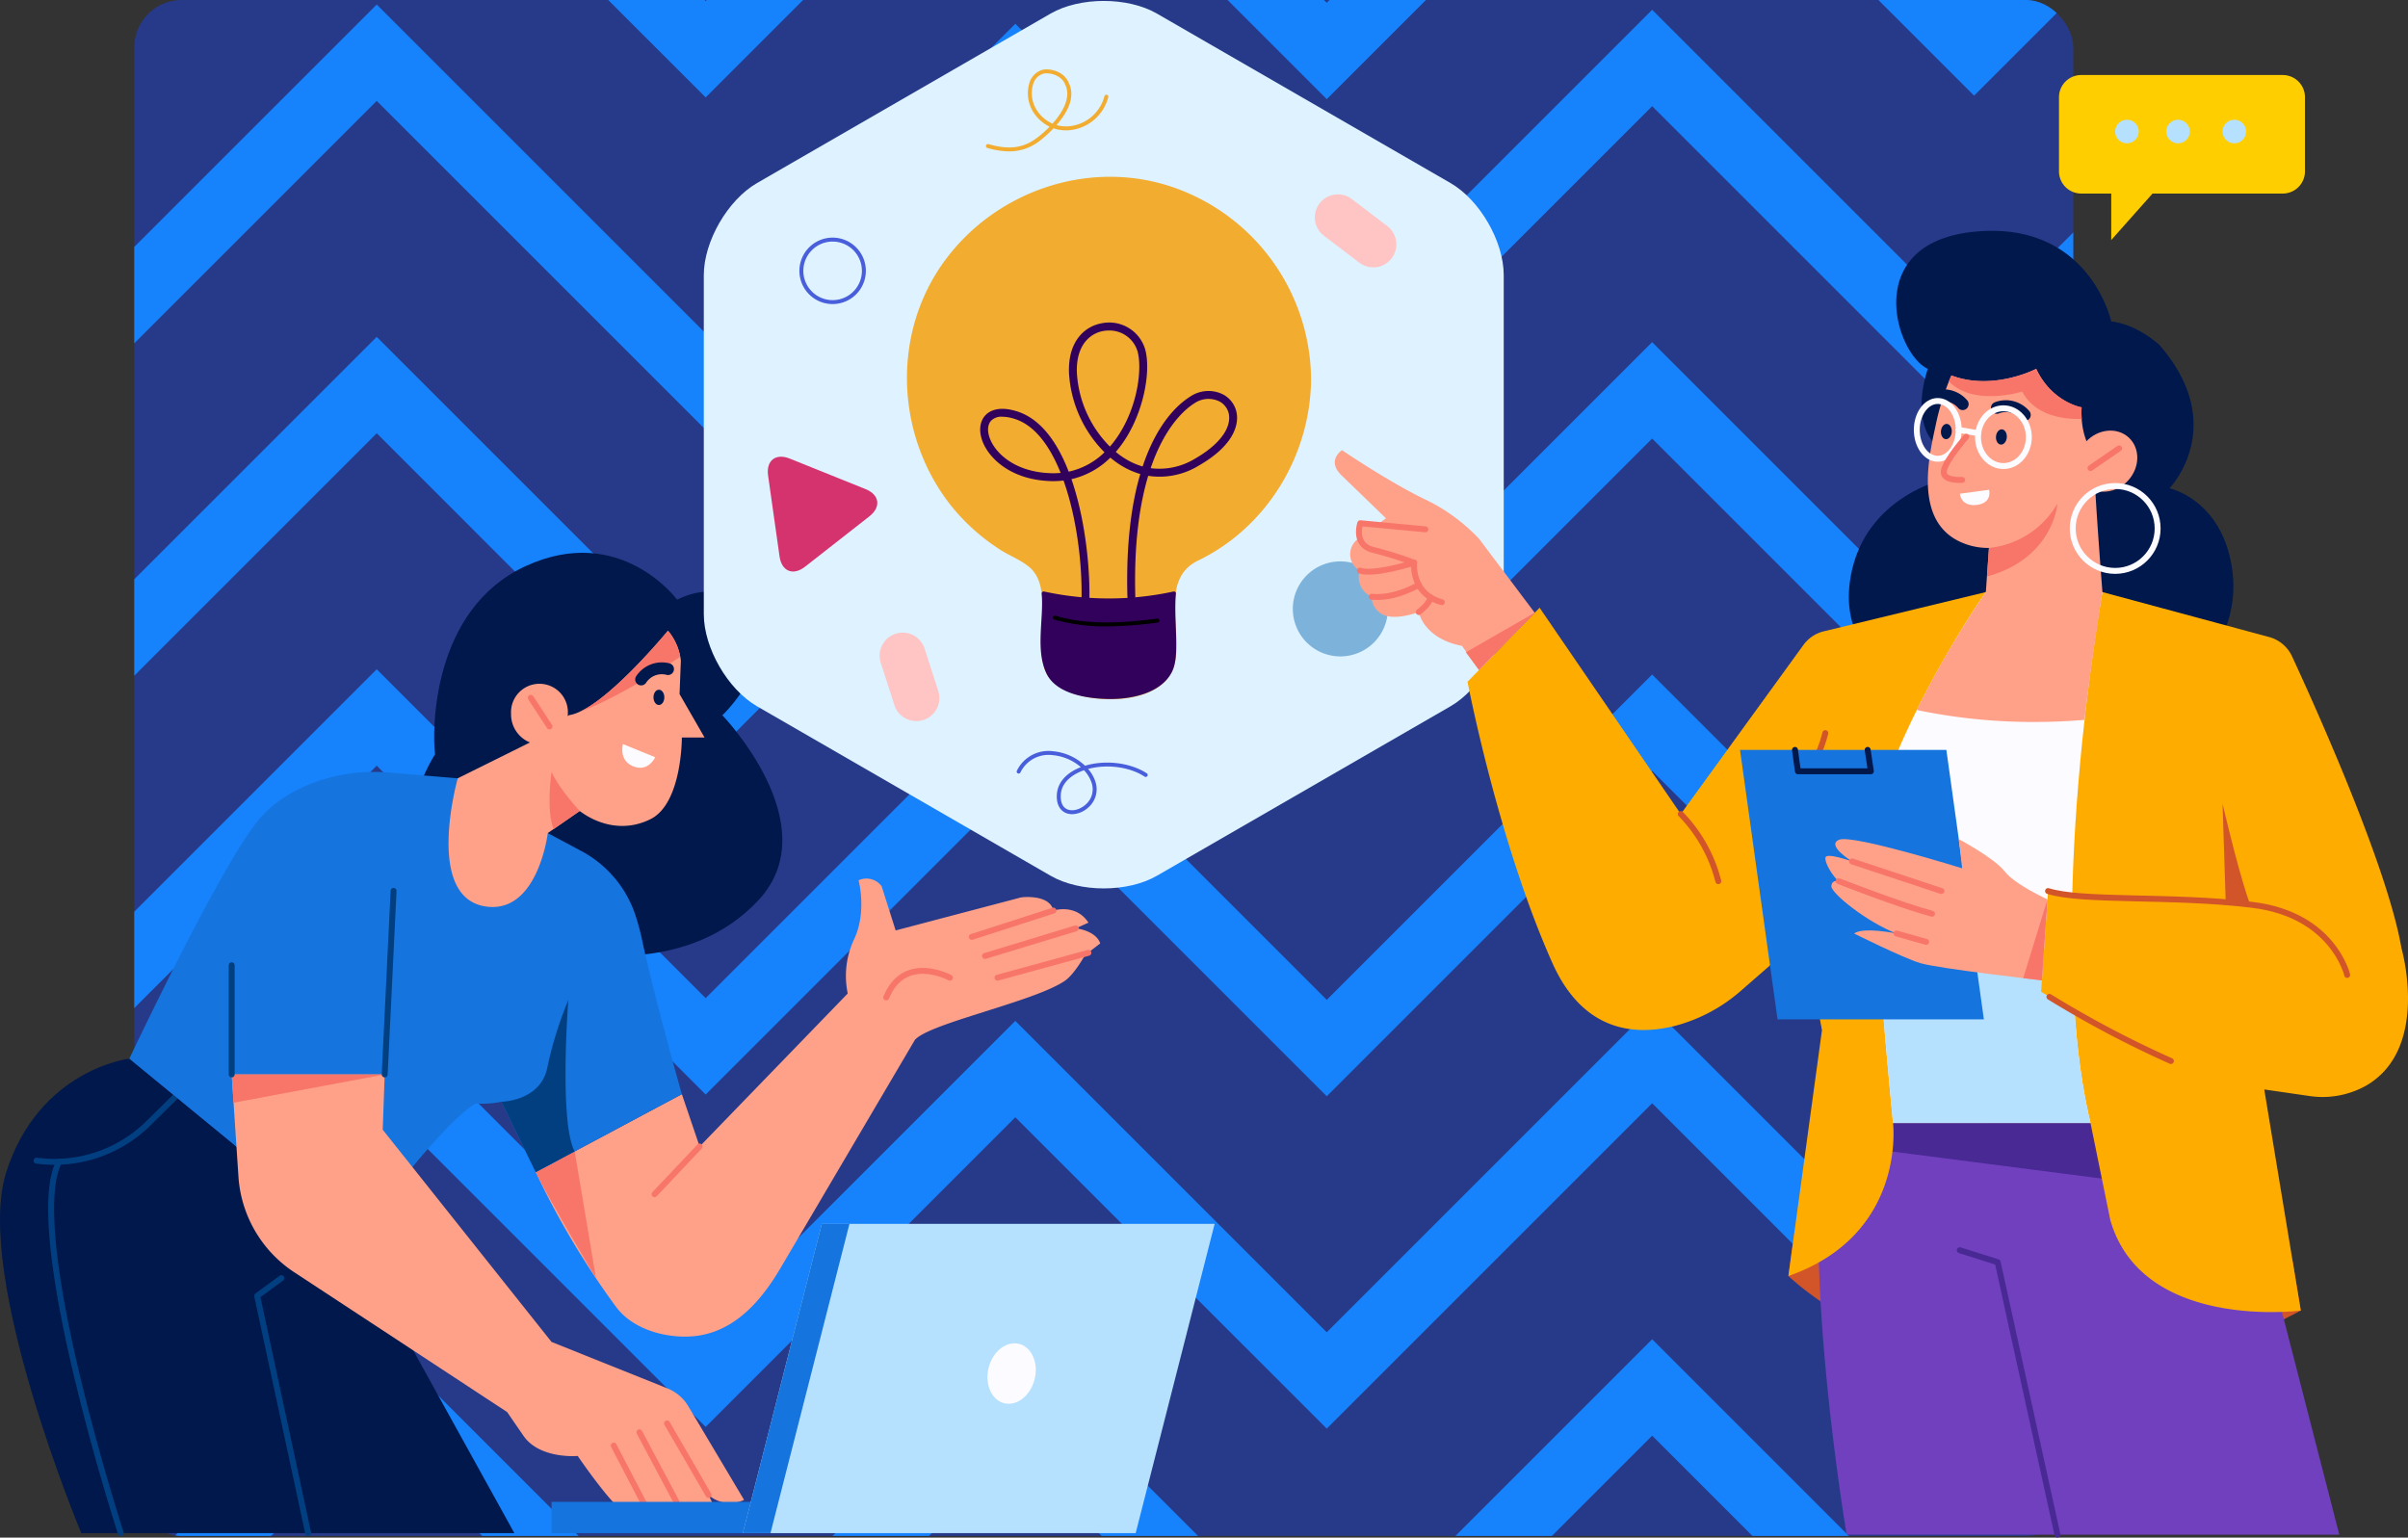 <svg xmlns="http://www.w3.org/2000/svg" xmlns:xlink="http://www.w3.org/1999/xlink" width="609.762" height="389.417" viewBox="0 0 609.762 389.417">
  <rect x="0" y="0" width="609.762" height="389.417" fill="#333333" stroke="none"/>
  <defs>
    <clipPath id="clip-path">
      <rect id="Rectángulo_382963" data-name="Rectángulo 382963" width="491" height="389" rx="12" transform="translate(844 10451)" fill="#273a89"/>
    </clipPath>
    <clipPath id="clip-path-2">
      <rect id="Rectángulo_382951" data-name="Rectángulo 382951" width="307.581" height="249.03" fill="none"/>
    </clipPath>
    <clipPath id="clip-path-3">
      <rect id="Rectángulo_382952" data-name="Rectángulo 382952" width="202.561" height="224.765" fill="none"/>
    </clipPath>
    <clipPath id="clip-path-4">
      <rect id="Rectángulo_382949" data-name="Rectángulo 382949" width="271.762" height="370.417" fill="none"/>
    </clipPath>
  </defs>
  <g id="Grupo_1073734" data-name="Grupo 1073734" transform="translate(-810 -10451)">
    <rect id="Rectángulo_382871" data-name="Rectángulo 382871" width="491" height="389" rx="12" transform="translate(844 10451)" fill="#273a89"/>
    <g id="Enmascarar_grupo_157" data-name="Enmascarar grupo 157" clip-path="url(#clip-path)">
      <g id="Grupo_1073744" data-name="Grupo 1073744" transform="translate(-172.09 -78.551)">
        <path id="Trazado_824546" data-name="Trazado 824546" d="M90.283,0l83.292,83.292,78.415-78.42,78.861,78.861,82.4-82.4,81.518,81.517L568.413,9.207l12.209,12.209-85.848,85.848L413.257,25.751l-82.4,82.4L251.991,29.294l-78.415,78.415L90.283,24.418,12.214,102.487,0,90.283Z" transform="translate(987.2 10867.4)" fill="#1682fb"/>
        <path id="Trazado_824547" data-name="Trazado 824547" d="M90.283,16.8l83.292,83.287,78.415-78.41,78.861,78.856,82.4-82.4,81.518,81.517L568.413,26l12.209,12.214-85.848,85.848L413.257,42.541l-82.4,82.4L251.991,46.084,173.575,124.5,90.283,41.213,12.214,119.282,0,107.078Z" transform="translate(987.2 10766.43)" fill="#1682fb"/>
        <path id="Trazado_824548" data-name="Trazado 824548" d="M90.283,33.59l83.292,83.287,78.415-78.415,78.861,78.856,82.4-82.4,81.518,81.517,73.639-73.644,12.209,12.214-85.848,85.848L413.257,59.336l-82.4,82.4L251.991,62.88l-78.415,78.415L90.283,58.008,12.214,136.077,0,123.869Z" transform="translate(987.2 10665.46)" fill="#1682fb"/>
        <path id="Trazado_824549" data-name="Trazado 824549" d="M90.283,50.387l83.292,83.292,78.415-78.415,78.861,78.856,82.4-82.4,81.518,81.523,73.639-73.644L580.622,71.8,494.774,157.65,413.257,76.132l-82.4,82.4L251.991,79.676,173.575,158.1,90.283,74.8,12.214,152.879,0,140.67Z" transform="translate(987.2 10564.484)" fill="#1682fb"/>
        <path id="Trazado_824550" data-name="Trazado 824550" d="M90.283,67.182l83.292,83.292,78.415-78.415,78.861,78.856,82.4-82.4,81.518,81.517,73.639-73.644,12.209,12.209-85.848,85.853L413.257,92.928l-82.4,82.4L251.991,96.471l-78.415,78.415L90.283,91.594,12.214,169.669,0,157.46Z" transform="translate(987.2 10463.515)" fill="#1682fb"/>
        <path id="Trazado_824551" data-name="Trazado 824551" d="M90.283,83.977l83.292,83.287,78.415-78.415L330.852,167.7l82.4-82.4,81.518,81.517,73.639-73.644,12.209,12.214L494.774,191.24l-81.518-81.517-82.4,82.4-78.861-78.861-78.415,78.415L90.283,108.395,12.214,186.464,0,174.255Z" transform="translate(987.2 10362.544)" fill="#1682fb"/>
      </g>
    </g>
    <g id="Grupo_1073731" data-name="Grupo 1073731" transform="translate(810 10591)">
      <g id="Grupo_1073730" data-name="Grupo 1073730" transform="translate(0)" clip-path="url(#clip-path-2)">
        <path id="Trazado_824461" data-name="Trazado 824461" d="M153.249,101.307S180.5,106.864,198,87.864s-9.25-46.719-9.25-46.719,14.25-13.281,7.5-26.031c0,0-6.667-9.25-18.958-3.25,0,0-14.368-19.5-38.33-8.5s-23.705,42-22.962,47.668c0,0-29.575,45.508,37.25,50.275" transform="translate(-5.835 0)" fill="#00184c"/>
        <path id="Trazado_824462" data-name="Trazado 824462" d="M65.979,137.113l4.5,13.25,37.5-38.75a21.8,21.8,0,0,1,1.583-13.667c3.334-7,1.167-15,1.167-15a4.769,4.769,0,0,1,5.833,1.5l3.553,11.2L151,87.509a6.852,6.852,0,0,1,1.75-.312c2.051-.094,6.547.091,7.314,3.416,0,0,5.667-1.875,8.868,3.062l-3.2,1.438s5.021.479,6.188,3.812l-3.875,2.993s-2.688,4.883-5.146,6.528c-7.933,5.311-34.167,10.667-37.917,14.917L90.967,181.14c-4.874,8.28-11.4,15.743-20.905,17.14-6.372.936-16.043-.845-20.833-7.417a205.871,205.871,0,0,1-20.25-34Z" transform="translate(106.685 0)" fill="#ffa189"/>
        <line id="Línea_236" data-name="Línea 236" x1="11.417" y2="12.083" transform="translate(165.747 150.363)" fill="none" stroke="#f8756a" stroke-linecap="round" stroke-linejoin="round" stroke-width="1.5"/>
        <path id="Trazado_824463" data-name="Trazado 824463" d="M166.527,151.6l5.39,32.1s-11.666-19.478-15.25-26.833Z" transform="translate(-21.003 0)" fill="#f8756a"/>
        <line id="Línea_237" data-name="Línea 237" x1="20.667" y2="6.667" transform="translate(246.081 90.613)" fill="none" stroke="#f8756a" stroke-linecap="round" stroke-linejoin="round" stroke-width="1.5"/>
        <line id="Línea_238" data-name="Línea 238" x1="23" y2="7" transform="translate(249.414 95.113)" fill="none" stroke="#f8756a" stroke-linecap="round" stroke-linejoin="round" stroke-width="1.5"/>
        <line id="Línea_239" data-name="Línea 239" x1="23.034" y2="6.307" transform="translate(252.581 101.307)" fill="none" stroke="#f8756a" stroke-linecap="round" stroke-linejoin="round" stroke-width="1.5"/>
        <path id="Trazado_824464" data-name="Trazado 824464" d="M83.167,107.613s-11.5-6.25-16.125,5" transform="translate(157.372 0)" fill="none" stroke="#f8756a" stroke-linecap="round" stroke-linejoin="round" stroke-width="1.5"/>
        <path id="Trazado_824465" data-name="Trazado 824465" d="M210.08,128.113s-22.833,2.667-31.167,28.75,19,91.417,19,91.417H307.58l-40.667-73.5Z" transform="translate(-177.332 0)" fill="#00184c"/>
        <path id="Trazado_824466" data-name="Trazado 824466" d="M235.665,183.7l-6.124,4.5,12.916,60.083" transform="translate(-164.418 0)" fill="none" stroke="#013f81" stroke-linecap="round" stroke-linejoin="round" stroke-width="1.5"/>
        <path id="Trazado_824467" data-name="Trazado 824467" d="M298.334,137.713l-6.856,6.769a33.876,33.876,0,0,1-28.1,9.494l-.233-.03" transform="translate(-253.895 0)" fill="none" stroke="#013f81" stroke-linecap="round" stroke-linejoin="round" stroke-width="1.5"/>
        <path id="Trazado_824468" data-name="Trazado 824468" d="M294.643,248.28s-24.667-76.058-15.667-94.029" transform="translate(-264.062 0)" fill="none" stroke="#013f81" stroke-linecap="round" stroke-linejoin="round" stroke-width="1.5"/>
        <path id="Trazado_824469" data-name="Trazado 824469" d="M167.25,68.18c4.687-5.906,11.316-9.11,17.036-10.847a44.342,44.342,0,0,1,16.564-1.656l17.233,1.436,22.8,13.876,8.413,4.5a28.588,28.588,0,0,1,13.68,16,60.581,60.581,0,0,1,1.858,6.882c3,14.25,10,38.75,10,38.75l-37,19.75-8.688-17.833a23.891,23.891,0,0,1-6.562.417c-9.333,5.5-30.833,35.333-30.833,35.333l-56.833-46.667S157.25,80.78,167.25,68.18" transform="translate(-102.169 0)" fill="#1574dd"/>
        <path id="Trazado_824470" data-name="Trazado 824470" d="M162.057,139.03s9.852-.119,11.6-8.583a96.773,96.773,0,0,1,5.333-17.167s-2.375,31.083,1.61,38.32l-9.86,5.263Z" transform="translate(-35.081 0)" fill="#013f81"/>
        <path id="Trazado_824471" data-name="Trazado 824471" d="M131.5,57.113l18.285-9.075A7.667,7.667,0,0,1,145,40.8a7.2,7.2,0,1,1,14.375,0c0,.2-.014.39-.028.584l.305-.26c8.473-1.137,25.081-21.394,25.084-21.4A14.459,14.459,0,0,1,188,27.28l-.333,8.5,6.333,11h-5.75s.083,16.666-7.917,20.666c-6.971,3.486-13.687,1.149-17.946-2.046L154.3,70.988s-2.466,20.292-15.466,18.625c-15.974-2.048-7.333-32.5-7.333-32.5" transform="translate(-15.587 0)" fill="#ffa189"/>
        <path id="Trazado_824472" data-name="Trazado 824472" d="M135.328,40.363c8.862-3.907,22.575-20.632,22.578-20.636a14.365,14.365,0,0,1,3.1,6.588c-6.74,4.492-17.256,11.014-25.681,14.049Z" transform="translate(11.244 0)" fill="#f8756a"/>
        <path id="Trazado_824473" data-name="Trazado 824473" d="M168.43,65.4s-5.137-5.492-7.137-9.89c0,0-1.45,9.563.525,14.458Z" transform="translate(-21.629 0)" fill="#f8756a"/>
        <line id="Línea_240" data-name="Línea 240" x1="4.737" y1="7.25" transform="translate(134.414 36.738)" fill="none" stroke="#f8756a" stroke-linecap="round" stroke-linejoin="round" stroke-width="1.5"/>
        <path id="Trazado_824474" data-name="Trazado 824474" d="M150.009,51.78l-8.167-3.333s-1.271,4.416,3.042,5.791c3.5,1.117,5.125-2.458,5.125-2.458" transform="translate(15.905 0)" fill="#fcfbff"/>
        <path id="Trazado_824475" data-name="Trazado 824475" d="M139.354,36.613c0,1.07.616,1.937,1.375,1.937s1.375-.867,1.375-1.937-.616-1.937-1.375-1.937-1.375.867-1.375,1.937" transform="translate(26.123 0)" fill="#00184c"/>
        <path id="Trazado_824476" data-name="Trazado 824476" d="M145.229,29.459a6.264,6.264,0,0,0-6.812,2.625" transform="translate(23.935 0)" fill="none" stroke="#00184c" stroke-linecap="round" stroke-linejoin="round" stroke-width="3"/>
        <path id="Trazado_824477" data-name="Trazado 824477" d="M157.917,132.113l-.5,14,42.75,53.75L229.5,211.619a10.871,10.871,0,0,1,5.3,4.531l14.118,23.713a8.213,8.213,0,0,1-9-1.25l1.75,3.625s-6.625,1.625-9.875-1.875l1.5,2.875a13.831,13.831,0,0,1-8.263.371s-6.112,0-8.487-2.371c-3.88-3.874-9.75-12.5-9.75-12.5s-9.625.875-13.75-5.125l-4.125-6-53.906-35.4a31.479,31.479,0,0,1-14.13-24.23l-1.714-25.869Z" transform="translate(-60.503 0)" fill="#ffa189"/>
        <line id="Línea_241" data-name="Línea 241" x1="10.5" y1="18.125" transform="translate(168.914 220.488)" fill="none" stroke="#f8756a" stroke-linecap="round" stroke-linejoin="round" stroke-width="1.5"/>
        <line id="Línea_242" data-name="Línea 242" x1="9.375" y1="17.625" transform="translate(161.914 222.738)" fill="none" stroke="#f8756a" stroke-linecap="round" stroke-linejoin="round" stroke-width="1.5"/>
        <line id="Línea_243" data-name="Línea 243" x1="9.112" y1="17.496" transform="translate(155.414 226.114)" fill="none" stroke="#f8756a" stroke-linecap="round" stroke-linejoin="round" stroke-width="1.5"/>
        <path id="Trazado_824478" data-name="Trazado 824478" d="M248.917,132.113h-38.75l.475,7.163Z" transform="translate(-151.502 0)" fill="#f8756a"/>
        <rect id="Rectángulo_382950" data-name="Rectángulo 382950" width="93.25" height="7.917" transform="translate(139.664 240.363)" fill="#1574dd"/>
        <path id="Trazado_824479" data-name="Trazado 824479" d="M0,248.28H99.478l20-78.333H20Z" transform="translate(188.103 0)" fill="#b5e1ff"/>
        <path id="Trazado_824480" data-name="Trazado 824480" d="M112.478,169.947h7l-20,78.333h-7Z" transform="translate(95.625 0)" fill="#1574dd"/>
        <path id="Trazado_824481" data-name="Trazado 824481" d="M45.595,206.41c-1.037,4.153.729,8.17,3.944,8.973s6.662-1.913,7.7-6.066-.729-8.17-3.944-8.973-6.662,1.913-7.7,6.066" transform="translate(204.748 0)" fill="#fcfbff"/>
        <line id="Línea_244" data-name="Línea 244" y1="46.5" x2="2.25" transform="translate(97.414 85.613)" fill="none" stroke="#013f81" stroke-linecap="round" stroke-linejoin="round" stroke-width="1.5"/>
        <line id="Línea_245" data-name="Línea 245" y1="27.653" transform="translate(58.664 104.46)" fill="none" stroke="#013f81" stroke-linecap="round" stroke-linejoin="round" stroke-width="1.5"/>
      </g>
    </g>
    <g id="Grupo_1073733" data-name="Grupo 1073733" transform="translate(988.219 10451.235)">
      <g id="Grupo_1073732" data-name="Grupo 1073732" clip-path="url(#clip-path-3)">
        <path id="Trazado_824482" data-name="Trazado 824482" d="M189.1,46.132,114.746,3.207c-7.406-4.276-19.525-4.276-26.931,0L13.466,46.132C6.059,50.408,0,60.9,0,69.456v85.852c0,8.552,6.059,19.048,13.466,23.325l74.349,42.924c7.406,4.277,19.525,4.277,26.931,0l74.35-42.924c7.406-4.277,13.465-14.773,13.465-23.325V69.456c0-8.552-6.059-19.048-13.465-23.324" fill="#def2ff"/>
        <path id="Trazado_824483" data-name="Trazado 824483" d="M153.274,95.767a50.723,50.723,0,1,0-72.453,45.84c5.543,3.367,5.557,7.739,5.316,15.546-.2,6.572-.647,11.867,2.382,14.648,2.418,2.649,7.785,4.493,14.032,4.493s11.614-1.844,14.034-4.493c3.029-2.781,2.584-8.076,2.38-14.648-.24-7.807-.226-12.179,5.315-15.546a50.727,50.727,0,0,0,28.994-45.84" fill="#f2ac30"/>
        <path id="Trazado_824484" data-name="Trazado 824484" d="M153.774,95.767a51.842,51.842,0,0,0-34.932-48.575c-20.9-7.176-44.359.656-57.5,18.156-13.788,18.359-12.929,44.309,1.077,62.239A51.485,51.485,0,0,0,75,138.947c2.425,1.576,5.259,2.593,7.465,4.47s2.936,4.615,3.17,7.387c.5,5.877-1,11.965.451,17.752,1.173,4.669,6.233,6.709,10.46,7.645,7.138,1.579,19.832.824,22.482-7.645,2.622-8.383-3.989-21.924,6.149-26.827,17.465-8.445,28.461-26.709,28.6-45.962a.5.5,0,0,0-1,0,50.285,50.285,0,0,1-28.106,45.1c-4.048,2.028-5.825,5.562-6.195,9.938-.512,6.047,1.674,13.311-.99,18.985-2.835,6.039-12.873,6.36-18.392,5.812a18.289,18.289,0,0,1-9.449-3.419c-2.644-2.09-3.046-5.267-3.143-8.426-.171-5.549,1.121-11.528-.6-16.929-1.526-4.791-6.544-6.313-10.4-8.744A50.231,50.231,0,0,1,52.632,90.195c2.448-23.906,22.681-42.75,46.417-44.531a50.229,50.229,0,0,1,53.725,50.1.5.5,0,0,0,1,0" fill="#f2ac30"/>
        <path id="Trazado_824485" data-name="Trazado 824485" d="M119.044,150.063a76.664,76.664,0,0,1-32.985,0,54.634,54.634,0,0,1,.077,7.09c-.2,6.572-.645,11.867,2.383,14.648,2.418,2.649,7.784,4.493,14.031,4.493s11.614-1.844,14.034-4.493c3.03-2.781,2.585-8.076,2.381-14.648a54.957,54.957,0,0,1,.079-7.09" fill="#32015c"/>
        <path id="Trazado_824486" data-name="Trazado 824486" d="M118.911,149.58a77.336,77.336,0,0,1-32.719,0,.505.505,0,0,0-.633.482c.58,6.468-1.654,14.155,1.2,20.232,2.523,5.378,10.674,6.428,15.793,6.5,5.465.077,12.841-1.3,15.8-6.5,1.336-2.35,1.273-5.469,1.263-8.074-.014-4.053-.428-8.11-.066-12.158.058-.642-.943-.636-1,0-.538,6,1,12.332-.485,18.227-1.564,6.228-10.246,7.431-15.508,7.505-5.536.078-13.6-1.416-15.506-7.505-.837-2.677-.578-5.76-.495-8.522a81.2,81.2,0,0,0,.009-9.705l-.633.483a78.624,78.624,0,0,0,33.251,0c.63-.137.363-1.1-.266-.965" fill="#32015c"/>
        <path id="Trazado_824487" data-name="Trazado 824487" d="M96.622,153.468h-.035a1,1,0,0,1-.965-1.033c.315-9.136-1.082-21.3-4.531-30.972a21.673,21.673,0,0,1-3.23.145c-9.749-.285-15.328-5.412-17.144-9.717-1.143-2.71-.933-5.3.564-6.93.958-1.042,3.295-2.552,8.186-.961,5.931,1.932,10.1,7.887,12.934,15.219a18.555,18.555,0,0,0,9.063-4.908,30.966,30.966,0,0,1-8.99-20.088c-.3-8.312,4.233-11.978,8.577-12.638a9.487,9.487,0,0,1,10.721,6.674c1.612,5.952-.658,17.393-6.608,24.937q-.414.525-.844,1.017a20.369,20.369,0,0,0,3.151,2.169,17.346,17.346,0,0,0,3.654,1.521c3.646-10.979,8.955-15.734,11.954-17.64a8.262,8.262,0,0,1,8.426-.594,6.651,6.651,0,0,1,3.531,5.832c.035,2.443-1.168,7.266-9.6,12.127a19.029,19.029,0,0,1-12.9,2.645c-2.169,7.232-3.632,17.107-3.27,30.52a1,1,0,0,1-.973,1.028,1.021,1.021,0,0,1-1.027-.973c-.364-13.532,1.064-23.585,3.261-31.034a19.426,19.426,0,0,1-4.024-1.682,22.133,22.133,0,0,1-3.555-2.467,20.456,20.456,0,0,1-9.852,5.453c3.689,10.659,4.793,23.613,4.525,31.385a1,1,0,0,1-1,.966M75.567,105.3a3.67,3.67,0,0,0-2.813,1.013c-.952,1.036-1.025,2.83-.195,4.8,1.586,3.758,6.56,8.237,15.361,8.494a19.506,19.506,0,0,0,2.441-.078c-2.7-6.75-6.5-12-11.513-13.627a10.782,10.782,0,0,0-3.281-.6m37.588,13.036a17.337,17.337,0,0,0,11.284-2.442c5.511-3.179,8.645-6.957,8.6-10.366a4.616,4.616,0,0,0-2.481-4.1,6.3,6.3,0,0,0-6.4.522c-2.214,1.407-7.366,5.677-11,16.387M102.513,83.475a7.678,7.678,0,0,0-1.162.087c-3.492.529-7.132,3.589-6.878,10.588a28.824,28.824,0,0,0,8.364,18.718c.267-.306.52-.611.757-.912,6.083-7.713,7.537-18.416,6.248-23.174a7.392,7.392,0,0,0-7.329-5.307" fill="#32015c"/>
        <path id="Trazado_824488" data-name="Trazado 824488" d="M102.031,158.407a46.9,46.9,0,0,1-13.282-1.74.5.5,0,1,1,.282-.959c8.714,2.562,17.884,1.722,25.8.733a.507.507,0,0,1,.557.435.5.5,0,0,1-.434.557,103.947,103.947,0,0,1-12.92.974"/>
        <path id="Trazado_824489" data-name="Trazado 824489" d="M25.642,143.287c-3.016,2.362-5.924,1.192-6.461-2.6l-2.9-20.487c-.537-3.795,1.928-5.726,5.482-4.294l19.192,7.729c3.554,1.431,3.994,4.534.978,6.9Z" fill="#d4336e"/>
        <path id="Trazado_824490" data-name="Trazado 824490" d="M93.262,205.962a4.019,4.019,0,0,1-1.708-.36c-.837-.389-2.231-1.47-2.168-4.338.058-2.678,1.685-5,4.579-6.524a13.965,13.965,0,0,1,1.515-.684,12.618,12.618,0,0,0-7.191-3.046,7.908,7.908,0,0,0-8.117,4.4.5.5,0,0,1-.894-.447,8.882,8.882,0,0,1,9.089-4.945,13.611,13.611,0,0,1,8.177,3.678c5.033-1.528,11.411-.833,15.626,1.917a.5.5,0,1,1-.547.837c-3.855-2.514-9.63-3.21-14.309-1.938a9.347,9.347,0,0,1,1.853,3.231,6.1,6.1,0,0,1-1.863,6.577,6.281,6.281,0,0,1-4.042,1.647m3.012-11.135a13.606,13.606,0,0,0-1.842.8c-1.81.955-3.982,2.712-4.046,5.662-.038,1.728.512,2.907,1.59,3.41,1.3.608,3.22.14,4.668-1.134a5.1,5.1,0,0,0,1.569-5.522,8.6,8.6,0,0,0-1.939-3.214" fill="#495edb"/>
        <path id="Trazado_824491" data-name="Trazado 824491" d="M173.218,153.977a12.032,12.032,0,1,1-12.032-12.033,12.033,12.033,0,0,1,12.032,12.033" fill="#7db3db"/>
        <path id="Trazado_824492" data-name="Trazado 824492" d="M174.178,65.178a5.829,5.829,0,0,1-8.17,1.111L156.944,59.4A5.832,5.832,0,0,1,164,50.115l9.063,6.891a5.833,5.833,0,0,1,1.111,8.172" fill="#ffc4c4"/>
        <path id="Trazado_824493" data-name="Trazado 824493" d="M48.572,160.271a5.829,5.829,0,0,1,7.339,3.761L59.4,174.868a5.832,5.832,0,0,1-11.1,3.577L44.81,167.609a5.832,5.832,0,0,1,3.762-7.338" fill="#ffc4c4"/>
        <path id="Trazado_824494" data-name="Trazado 824494" d="M32.622,76.775a8.414,8.414,0,1,1,8.414-8.414,8.423,8.423,0,0,1-8.414,8.414m0-15.828a7.414,7.414,0,1,0,7.414,7.414,7.423,7.423,0,0,0-7.414-7.414" fill="#495edb"/>
        <path id="Trazado_824495" data-name="Trazado 824495" d="M77.31,38.1a20.138,20.138,0,0,1-5.5-.867.5.5,0,0,1,.274-.962c5.264,1.5,8.856,1.016,12.393-1.672a28.164,28.164,0,0,0,3.095-2.749A10.13,10.13,0,0,1,83.3,27.927a9.025,9.025,0,0,1-.727-7.534,4.862,4.862,0,0,1,3.416-3c2.452-.314,5.484.868,6.42,3.363,1.859,3.711-.544,7.772-3.1,10.687a8.888,8.888,0,0,0,3.734.233,10.25,10.25,0,0,0,8.411-7.54.5.5,0,1,1,.966.258,11.249,11.249,0,0,1-9.233,8.272,9.878,9.878,0,0,1-4.625-.4,30.858,30.858,0,0,1-3.478,3.14A12.328,12.328,0,0,1,77.31,38.1m9.48-19.772a4.942,4.942,0,0,0-.615.038,3.831,3.831,0,0,0-2.674,2.4,7.946,7.946,0,0,0,.654,6.634A9.074,9.074,0,0,0,88.3,31.078c2.673-2.982,4.778-6.768,3.2-9.928-.694-1.845-2.851-2.819-4.705-2.819" fill="#f2ac30"/>
      </g>
    </g>
    <g id="Grupo_1073729" data-name="Grupo 1073729" transform="translate(1148 10470)">
      <g id="Grupo_1073728" data-name="Grupo 1073728" clip-path="url(#clip-path-4)">
        <path id="Trazado_824419" data-name="Trazado 824419" d="M27.149,304.167s51.833,50.333,129.75,8.75l-2.079-12.584-126.1-7.679Z" transform="translate(87.714)" fill="#d2552a"/>
        <path id="Trazado_824420" data-name="Trazado 824420" d="M122.512,265.417l26.833,104.25H24.6s-11.538-68-5.394-104.25Z" transform="translate(105.018)" fill="#7040bf"/>
        <path id="Trazado_824421" data-name="Trazado 824421" d="M39.342,270.364c.2-1.7.437-3.357.707-4.947H143.36l4.89,19Z" transform="translate(84.17)" fill="#492994"/>
        <path id="Trazado_824422" data-name="Trazado 824422" d="M113.511,369.667l-15.125-69-9.612-3.035" transform="translate(69.477)" fill="none" stroke="#492994" stroke-linecap="round" stroke-linejoin="round" stroke-width="1.5"/>
        <path id="Trazado_824423" data-name="Trazado 824423" d="M132.177,151.167a29.714,29.714,0,0,0,9-26.75c-2.75-17-15.75-19.75-15.75-19.75s15.25-15.75-2.5-36.25c0,0-5.5-5.25-12.25-6,0,0-5.5-25.5-34.5-22.75s-20.124,31-11.937,34.75c0,0-4.914,13.25,2.512,19.75v8.75s-19.825,5-22.325,26,19.813,28.5,19.813,28.5,57.189,4.67,67.937-6.25" transform="translate(85.936)" fill="#00184c"/>
        <path id="Trazado_824424" data-name="Trazado 824424" d="M160.77,130.948l42.194,11.38a8.988,8.988,0,0,1,5.821,4.9c5.831,12.587,24.152,53.189,27.715,73.938,0,0,7.347,25.346-8.974,34.793a22.554,22.554,0,0,1-14.542,2.587l-11.234-1.63,9.25,56s-40.25,5.25-48.25-23l-5-24.5h-50s3.5,28.25-26.5,38.75l8.5-62.25-4.393-24.054L69.342,231.819A41.161,41.161,0,0,1,52.7,240.767c-9.929,2.567-23.291,1.831-31.2-15.85C7.75,194.167,0,153.667,0,153.667l18.25-18.75L54,187.167l31.054-42.818a9.006,9.006,0,0,1,5.167-3.463l41.029-9.938Z" transform="translate(33.613)" fill="#ffac00"/>
        <path id="Trazado_824425" data-name="Trazado 824425" d="M77.523,192c1.569-17.972,20.333-49.667,28.333-61.052h29.52s-15.186,83.552-3.02,134.469h-50S76.388,205.007,77.523,192" transform="translate(59.007)" fill="#fcfbff"/>
        <path id="Trazado_824426" data-name="Trazado 824426" d="M80.4,214.644c15.686,5.047,35.012,7.564,49.576,8.812.308,14.81,1.643,29.382,4.649,41.961h-50S81.79,236.736,80.4,214.644" transform="translate(56.739)" fill="#b5e1ff"/>
        <path id="Trazado_824427" data-name="Trazado 824427" d="M94.864,130.948l.786-11.179a17,17,0,0,1-5.536-.852c-13.5-4.5-9.985-20.963-8-30A64.1,64.1,0,0,1,86.139,76.09c10.62,4.014,21.475-1.673,21.475-1.673,4,8.5,11.5,9.75,11.5,9.75-.335,6.358,1.791,10.3,3.236,12.215-.546,1.735,2.034,34.566,2.034,34.566s-3.1,19.468-4.533,32.368c-4.112.342-8.336.531-12.656.531a143.64,143.64,0,0,1-29.816-3.033,253.538,253.538,0,0,1,17.485-29.866" transform="translate(69.999)" fill="#ffa189"/>
        <path id="Trazado_824428" data-name="Trazado 824428" d="M101.2,80.167s-12.325,3.888-18.571-2.59c.206-.5.42-1,.645-1.486,10.62,4.013,21.475-1.674,21.475-1.674,4,8.5,11.5,9.75,11.5,9.75a24.133,24.133,0,0,0,.025,2.924c-4.3.134-11.744-.627-15.074-6.924" transform="translate(72.869)" fill="#f8756a"/>
        <path id="Trazado_824429" data-name="Trazado 824429" d="M70.876,92.884c-3.038,3.3-3.111,8.177-.164,10.888s7.8,2.231,10.836-1.072,3.112-8.178.164-10.888-7.8-2.231-10.836,1.072" transform="translate(119.338)" fill="#ffa189"/>
        <path id="Trazado_824430" data-name="Trazado 824430" d="M92.913,227.917s-3.5-15.25-24-17.75-43-.75-51.75-3.5l-1.764,25.5s36.912,23.25,56.514,24.75Z" transform="translate(163.45)" fill="#ffac00"/>
        <path id="Trazado_824431" data-name="Trazado 824431" d="M46.961,209.981S44.568,203.995,40,184.517l.805,25.056Z" transform="translate(184.802)" fill="#d2552a"/>
        <path id="Trazado_824432" data-name="Trazado 824432" d="M89.284,119.769a22.621,22.621,0,0,0,17.339-11.227s-.952,13.846-17.848,18.471Z" transform="translate(76.364)" fill="#f8756a"/>
        <line id="Línea_232" data-name="Línea 232" x1="7.25" y2="5" transform="translate(191.363 94.542)" fill="none" stroke="#f8756a" stroke-linecap="round" stroke-linejoin="round" stroke-width="1.5"/>
        <path id="Trazado_824433" data-name="Trazado 824433" d="M151.65,217.863s-4.049-14.685-4.107-25.946c-.038-7.4,7.25-16.5,9.356-25.25" transform="translate(-32.68)" fill="none" stroke="#d2552a" stroke-linecap="round" stroke-linejoin="round" stroke-width="1.5"/>
        <path id="Trazado_824434" data-name="Trazado 824434" d="M116.9,239.167h52.25l-9.5-68.25H107.4Z" transform="translate(-4.786)" fill="#1574dd"/>
        <path id="Trazado_824435" data-name="Trazado 824435" d="M147.543,208.782s-8.229-3.74-10.854-7.115-11.6-8.148-11.6-8.148l.854,7.393s-27.625-8.62-31.125-7.245,3.25,5.5,3.25,5.5-6.5-2.343-6.75-.984,2,4.984,3.375,5.984c0,0-1.75-.5-1.875,1.25s9,9.125,16.5,12c0,0-8.375-1.75-10.75,0,0,0,12.25,6.125,16.75,7.5s30.81,4.371,30.81,4.371Z" transform="translate(32.924)" fill="#ffa189"/>
        <line id="Línea_233" data-name="Línea 233" x2="22.625" y2="7.5" transform="translate(130.988 199.167)" fill="none" stroke="#f8756a" stroke-linecap="round" stroke-linejoin="round" stroke-width="1.5"/>
        <path id="Trazado_824436" data-name="Trazado 824436" d="M120.524,204.167s15.25,6,23.625,8.25" transform="translate(7.089)" fill="none" stroke="#f8756a" stroke-linecap="round" stroke-linejoin="round" stroke-width="1.5"/>
        <line id="Línea_234" data-name="Línea 234" x2="7.5" y2="2.125" transform="translate(142.238 217.417)" fill="none" stroke="#f8756a" stroke-linecap="round" stroke-linejoin="round" stroke-width="1.5"/>
        <path id="Trazado_824437" data-name="Trazado 824437" d="M60.03,233.465A263.547,263.547,0,0,0,90.8,249.716" transform="translate(120.93)" fill="none" stroke="#d2552a" stroke-linecap="round" stroke-linejoin="round" stroke-width="1.5"/>
        <path id="Trazado_824438" data-name="Trazado 824438" d="M91.149,227.917s-3.5-15.25-24-17.75-43-.75-51.75-3.5" transform="translate(165.214)" fill="none" stroke="#d2552a" stroke-linecap="round" stroke-linejoin="round" stroke-width="1.5"/>
        <path id="Trazado_824439" data-name="Trazado 824439" d="M174.649,187.167a37.621,37.621,0,0,1,9.5,17" transform="translate(-87.036)" fill="none" stroke="#d2552a" stroke-linecap="round" stroke-linejoin="round" stroke-width="1.5"/>
        <path id="Trazado_824440" data-name="Trazado 824440" d="M97.436,208.782l-1.419,20.506-4.722-.555Z" transform="translate(83.03)" fill="#f8756a"/>
        <path id="Trazado_824441" data-name="Trazado 824441" d="M271.761,136.184,257.715,117.51a45.994,45.994,0,0,0-13.125-9.75c-9.357-4.4-21.625-12.75-21.625-12.75s-4.125,2.625,0,6.5l11.125,10.75-6.92,5.136a4.756,4.756,0,0,0-.163,7.837c.144.1.3.189.458.277a5.428,5.428,0,0,0,3,6.625,5.031,5.031,0,0,0,3.125,4.625c3.25,1.375,8.8-.75,8.8-.75s1.2,6.69,10.95,8.565l4.3,6.113Z" transform="translate(-221.131)" fill="#ffa189"/>
        <path id="Trazado_824442" data-name="Trazado 824442" d="M264.991,115.385l-20-1.875s-1.875,5.5,3.25,6.75a100.933,100.933,0,0,1,10.375,3.25s-.83,7.875,7.022,10Z" transform="translate(-238.532)" fill="#ffa189"/>
        <path id="Trazado_824443" data-name="Trazado 824443" d="M261.452,115.053l-16.461-1.543s-1.875,5.5,3.25,6.75a100.93,100.93,0,0,1,10.375,3.25s-.83,7.875,7.023,10" transform="translate(-238.533)" fill="none" stroke="#f8756a" stroke-linecap="round" stroke-linejoin="round" stroke-width="1.5"/>
        <path id="Trazado_824444" data-name="Trazado 824444" d="M265.428,123.51s-10.125,3.25-13.75,2" transform="translate(-245.344)" fill="none" stroke="#f8756a" stroke-linecap="round" stroke-linejoin="round" stroke-width="1.5"/>
        <path id="Trazado_824445" data-name="Trazado 824445" d="M262.428,129.1s-5.929,3.655-11.929,3.03" transform="translate(-241.165)" fill="none" stroke="#f8756a" stroke-linecap="round" stroke-linejoin="round" stroke-width="1.5"/>
        <path id="Trazado_824446" data-name="Trazado 824446" d="M247.618,136.01s3.154-2.356,2.862-3.8" transform="translate(-226.355)" fill="none" stroke="#f8756a" stroke-linecap="round" stroke-linejoin="round" stroke-width="1.5"/>
        <path id="Trazado_824447" data-name="Trazado 824447" d="M238.568,136.184,221.132,146.2l3.319,4.488Z" transform="translate(-187.938)" fill="#f8756a"/>
        <path id="Trazado_824448" data-name="Trazado 824448" d="M101.591,91.565c-.08,1.067.47,1.978,1.227,2.034s1.436-.762,1.515-1.829-.469-1.978-1.227-2.035-1.435.763-1.515,1.83" transform="translate(65.838)" fill="#00184c"/>
        <path id="Trazado_824449" data-name="Trazado 824449" d="M115.528,90.19c-.08,1.067.47,1.978,1.227,2.034s1.436-.762,1.515-1.829-.469-1.978-1.227-2.035-1.435.763-1.515,1.83" transform="translate(37.964)" fill="#00184c"/>
        <path id="Trazado_824450" data-name="Trazado 824450" d="M104.111,86.087a6.266,6.266,0,0,0-7.077-1.793" transform="translate(70.617)" fill="none" stroke="#00184c" stroke-linecap="round" stroke-linejoin="round" stroke-width="3"/>
        <path id="Trazado_824451" data-name="Trazado 824451" d="M117.566,83.354a6.472,6.472,0,0,0-4.807-2.252" transform="translate(41.437)" fill="none" stroke="#00184c" stroke-linecap="round" stroke-linejoin="round" stroke-width="3"/>
        <path id="Trazado_824452" data-name="Trazado 824452" d="M96.014,91.714c0,4.041,2.88,7.317,6.433,7.317s6.434-3.276,6.434-7.317S106,84.4,102.447,84.4,96.014,87.673,96.014,91.714Z" transform="translate(66.867)" fill="none" stroke="#fcfbff" stroke-linecap="round" stroke-linejoin="round" stroke-width="1.5"/>
        <path id="Trazado_824453" data-name="Trazado 824453" d="M113.771,89.87c0,4.041,2.376,7.317,5.307,7.317s5.306-3.276,5.306-7.317-2.376-7.317-5.306-7.317S113.771,85.829,113.771,89.87Z" transform="translate(33.607)" fill="none" stroke="#fcfbff" stroke-linecap="round" stroke-linejoin="round" stroke-width="1.5"/>
        <line id="Línea_235" data-name="Línea 235" x1="4.953" y1="0.846" transform="translate(157.99 89.871)" fill="none" stroke="#fcfbff" stroke-linecap="round" stroke-linejoin="round" stroke-width="1.5"/>
        <path id="Trazado_824454" data-name="Trazado 824454" d="M117.565,91.6s-5.132,5.816-5.682,8.566,4.625,2.375,4.625,2.375" transform="translate(42.355)" fill="none" stroke="#f8756a" stroke-linecap="round" stroke-linejoin="round" stroke-width="1.5"/>
        <path id="Trazado_824455" data-name="Trazado 824455" d="M113.385,105.042l-7.394,1s.244,3.333,4.289,2.833,3.105-3.833,3.105-3.833" transform="translate(52.291)" fill="#fcfbff"/>
        <ellipse id="Elipse_9782" data-name="Elipse 9782" cx="10.75" cy="10.75" rx="10.75" ry="10.75" transform="translate(186.863 104.084)" fill="none" stroke="#fcfbff" stroke-linecap="round" stroke-linejoin="round" stroke-width="1.5"/>
        <path id="Trazado_824456" data-name="Trazado 824456" d="M154.42,170.917l.812,5.417H136.753l-.74-5.417" transform="translate(-19.483)" fill="none" stroke="#00184c" stroke-linecap="round" stroke-linejoin="round" stroke-width="1.5"/>
        <path id="Trazado_824457" data-name="Trazado 824457" d="M31.716,0H82.748a5.628,5.628,0,0,1,5.628,5.628V24.39a5.629,5.629,0,0,1-5.628,5.629H49.777L39.314,41.792V30.019h-7.6a5.628,5.628,0,0,1-5.628-5.629V5.628A5.628,5.628,0,0,1,31.716,0" transform="translate(157.298)" fill="#ffce00"/>
        <path id="Trazado_824458" data-name="Trazado 824458" d="M41,14.309a2.975,2.975,0,1,0,2.975-2.975A2.975,2.975,0,0,0,41,14.309" transform="translate(183.814)" fill="#b5e1ff"/>
        <path id="Trazado_824459" data-name="Trazado 824459" d="M55.257,14.309a2.976,2.976,0,1,0,2.976-2.975,2.976,2.976,0,0,0-2.976,2.975" transform="translate(155.297)" fill="#b5e1ff"/>
        <path id="Trazado_824460" data-name="Trazado 824460" d="M68.2,14.309a2.975,2.975,0,1,0,2.975-2.975A2.975,2.975,0,0,0,68.2,14.309" transform="translate(129.414)" fill="#b5e1ff"/>
      </g>
    </g>
  </g>
</svg>
